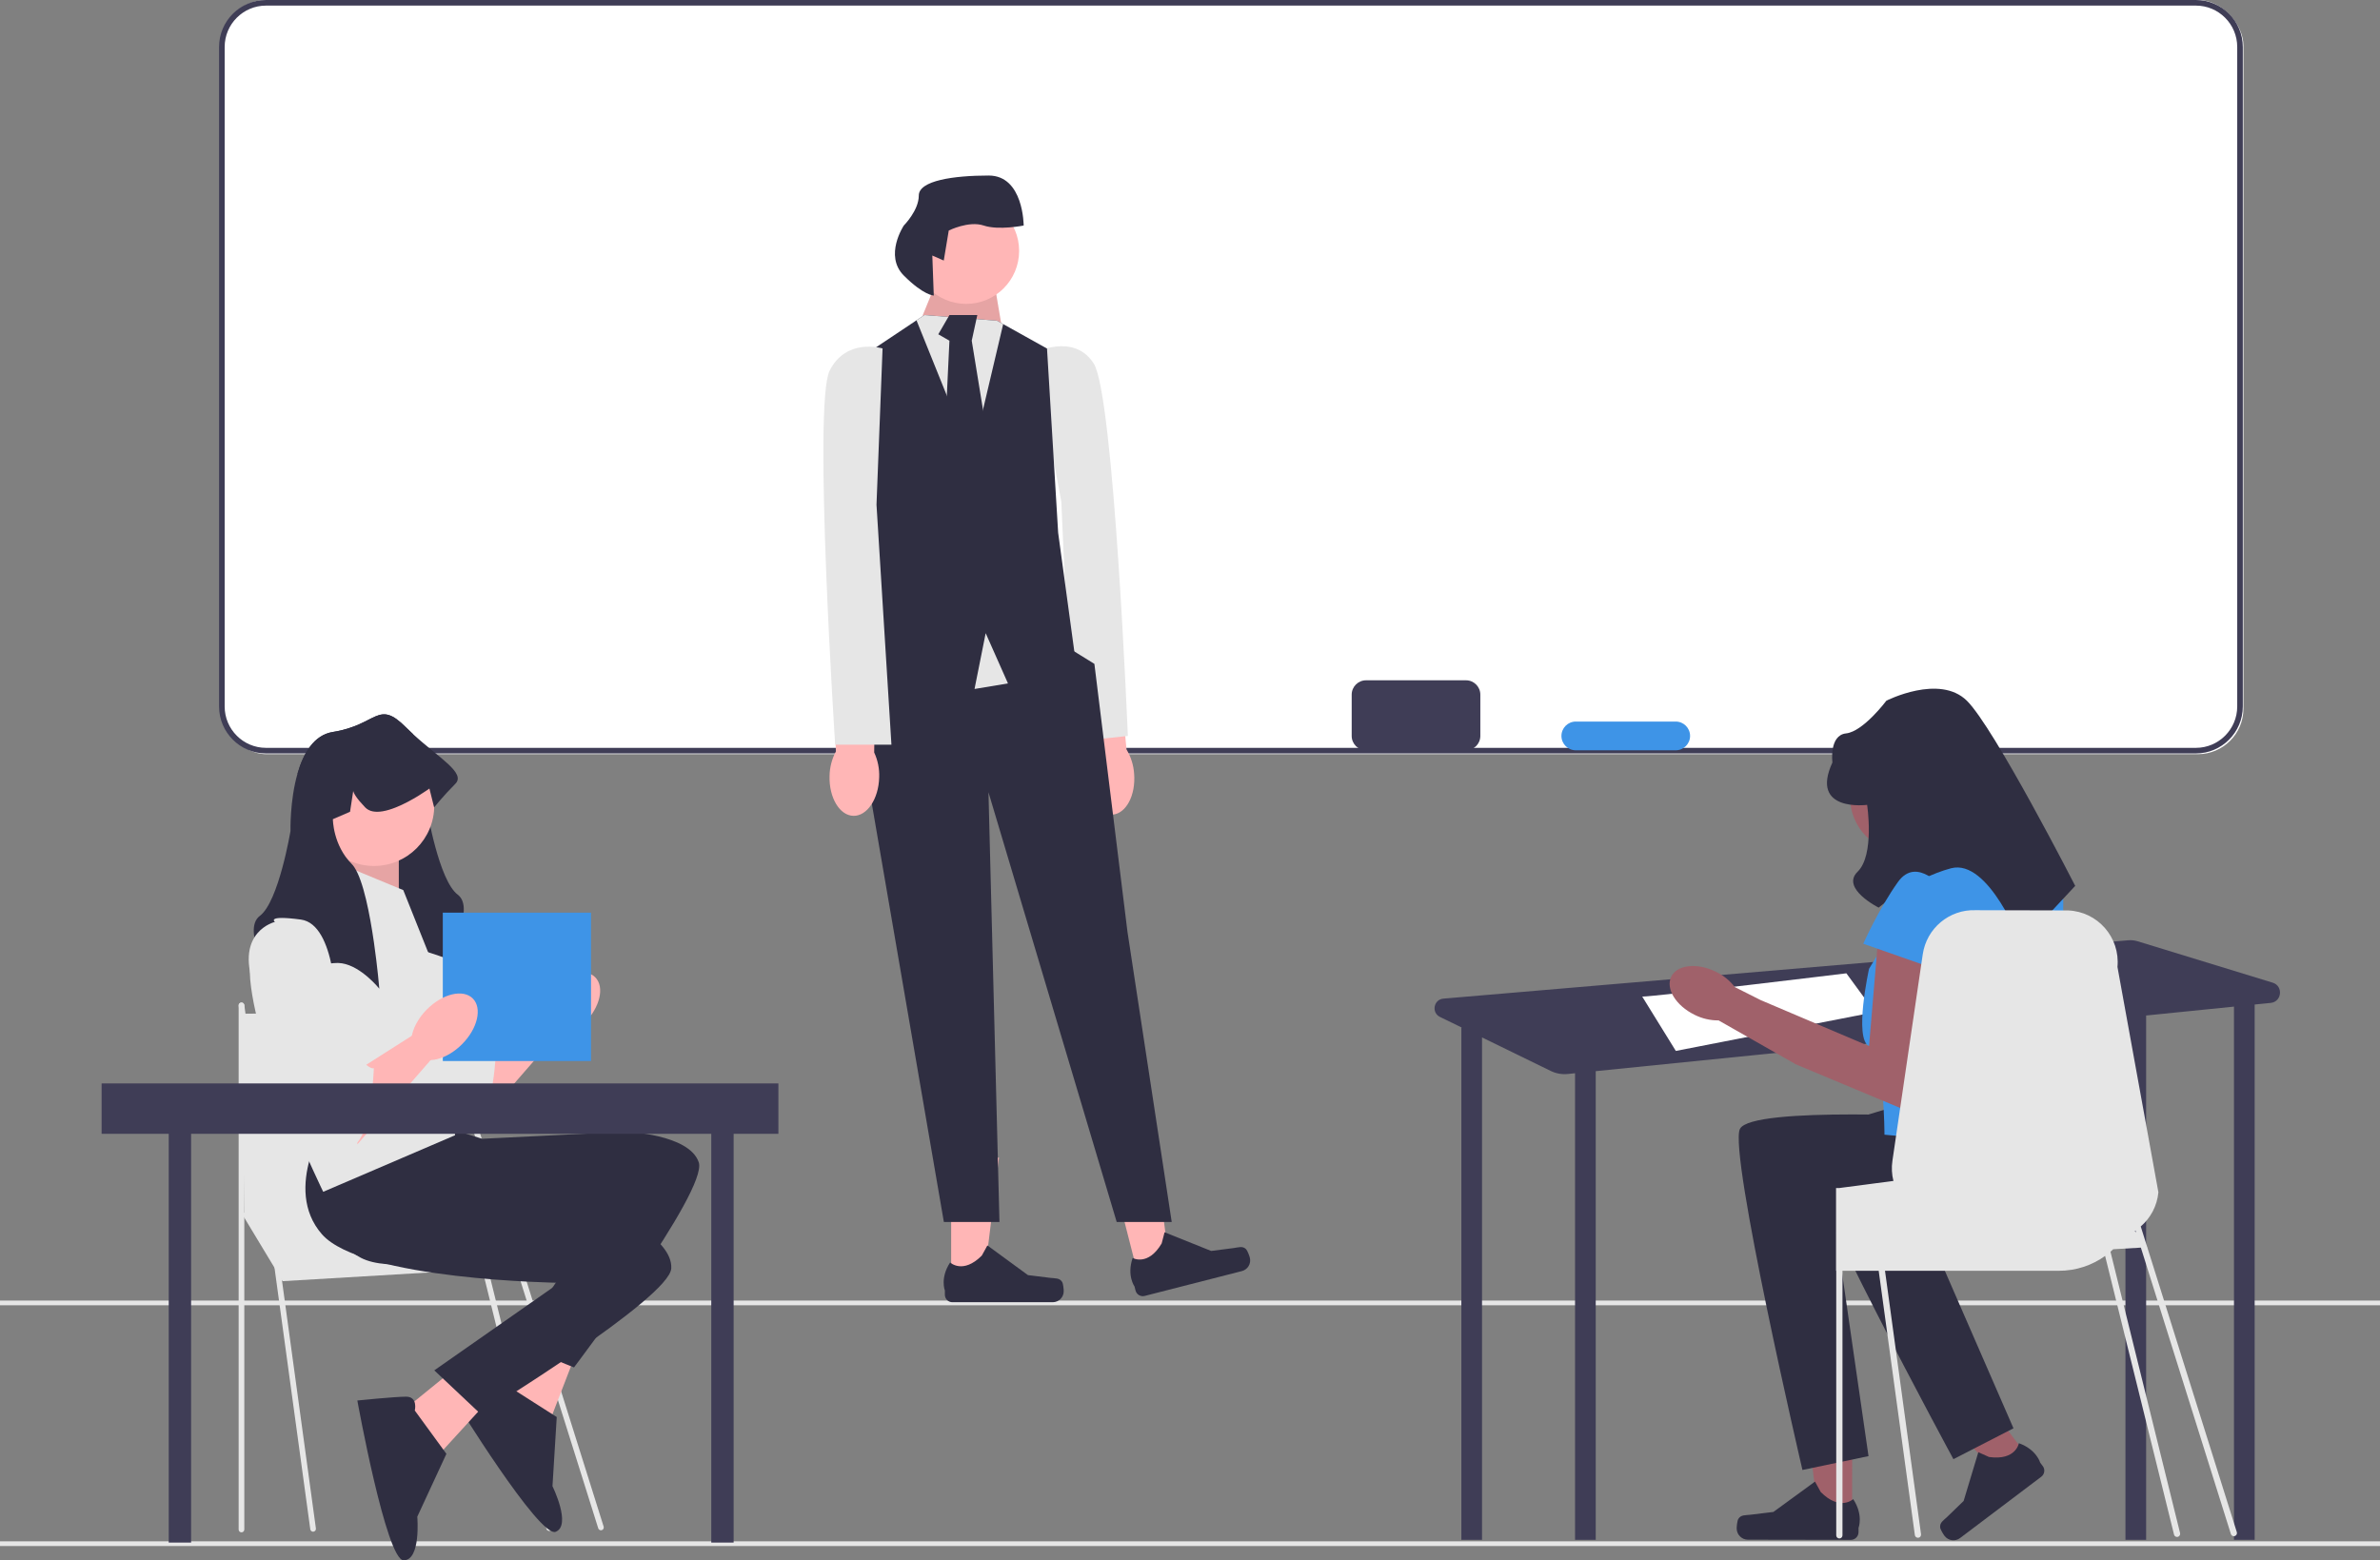 <svg width="366" height="240" viewBox="0 0 366 240" fill="none" xmlns="http://www.w3.org/2000/svg">
<rect x="0" y="0" width="366" height="240" fill="#808080" stroke="none"/>
<g clip-path="url(#clip0_186_2106)">
<rect x="34" width="311" height="116" rx="7" fill="white"/>
<path d="M337.689 115.89H40.903C36.925 115.89 33.688 112.649 33.688 108.666V7.224C33.688 3.241 36.925 0 40.903 0H337.689C341.667 0 344.903 3.241 344.903 7.224V108.666C344.903 112.649 341.667 115.89 337.689 115.89ZM40.903 0.861C37.399 0.861 34.549 3.716 34.549 7.224V108.666C34.549 112.174 37.399 115.029 40.903 115.029H337.689C341.192 115.029 344.043 112.174 344.043 108.666V7.224C344.043 3.716 341.192 0.861 337.689 0.861H40.903Z" fill="#3F3D56"/>
<path d="M366 237.076H0V237.801H366V237.076Z" fill="#E6E6E6"/>
<path d="M366 200.044H0V200.769H366V200.044Z" fill="#E6E6E6"/>
<path d="M166.797 119.621C167.059 122.928 168.977 125.473 171.079 125.305C173.181 125.138 174.671 122.321 174.407 119.013C174.32 117.69 173.918 116.407 173.234 115.272L171.944 101.273L165.396 102.02L167.364 115.74C166.868 116.97 166.673 118.301 166.797 119.621Z" fill="#FFB6B6"/>
<path d="M158.975 54.315C158.975 54.315 165.095 51.071 168.199 55.919C171.302 60.767 173.444 113.199 173.444 113.199L164.842 114.119L163.212 77.171L158.975 54.315Z" fill="#E6E6E6"/>
<path d="M146.271 197.308L151.254 197.308L153.624 178.062L146.27 178.062L146.271 197.308Z" fill="#FFB6B6"/>
<path d="M163.344 197.195C163.5 197.457 163.581 198.301 163.581 198.605C163.581 199.541 162.824 200.299 161.89 200.299H146.457C145.82 200.299 145.304 199.782 145.304 199.144V198.5C145.304 198.5 144.54 196.567 146.112 194.184C146.112 194.184 148.065 196.05 150.984 193.127L151.845 191.565L158.076 196.128L161.53 196.554C162.286 196.647 162.956 196.54 163.344 197.195Z" fill="#2F2E41"/>
<path d="M175.109 196.482L179.937 195.246L177.477 176.012L170.351 177.835L175.109 196.482Z" fill="#FFB6B6"/>
<path d="M191.623 192.141C191.838 192.356 192.126 193.154 192.202 193.449C192.433 194.355 191.887 195.277 190.981 195.509L176.029 199.333C175.411 199.491 174.783 199.118 174.625 198.5L174.466 197.876C174.466 197.876 173.249 196.192 174.182 193.494C174.182 193.494 176.536 194.818 178.642 191.262L179.09 189.536L186.255 192.413L189.707 191.969C190.462 191.872 191.085 191.602 191.623 192.141Z" fill="#2F2E41"/>
<path d="M142.148 50.177L141.912 48.46L144.72 41.593L152.436 40.734L154.102 50.566L142.148 50.177Z" fill="#FFB6B6"/>
<path opacity="0.1" d="M142.148 50.177L141.912 48.46L144.72 41.593L152.436 40.734L154.102 50.566L142.148 50.177Z" fill="black"/>
<path d="M133.146 98.678L129.717 108.121L132.289 113.271L145.149 187.954H153.698L152.007 121.855L171.726 187.954H180.188L173.383 143.316L168.297 102.112L165.212 100.203L150.293 91.811L133.146 98.678Z" fill="#2F2E41"/>
<path d="M155.009 105.117L149.865 105.975L143.006 89.665H158.438L155.009 105.117Z" fill="#E6E6E6"/>
<path d="M165.296 100.825L155.008 105.117L151.579 97.391L149.864 105.975L131.86 100.172L134.432 89.665L131.86 55.328L140.94 49.268L142.148 48.461L153.294 49.319L154.271 49.852L161.01 53.611L162.724 81.939L165.296 100.825Z" fill="#2F2E41"/>
<path d="M154.271 49.852L149.436 70.351L140.939 49.268L142.148 48.461L153.294 49.319L154.271 49.852Z" fill="#E6E6E6"/>
<path d="M146.006 48.461L144.291 51.418L146.006 52.403L145.148 70.404L148.578 75.072L152.007 68.173L149.435 52.403L150.292 48.461H146.006Z" fill="#2F2E41"/>
<path d="M148.578 46.744C153.076 46.744 156.723 43.093 156.723 38.589C156.723 34.085 153.076 30.434 148.578 30.434C144.08 30.434 140.434 34.085 140.434 38.589C140.434 43.093 144.08 46.744 148.578 46.744Z" fill="#FFB6B6"/>
<path d="M143.373 39.304L145.133 40.073L145.901 35.459C145.901 35.459 148.973 33.921 151.277 34.69C153.581 35.459 157.421 34.69 157.421 34.69C157.421 34.69 157.421 27 152.045 27C146.669 27 141.293 27.769 141.293 30.076C141.293 32.383 138.988 34.69 138.988 34.69C138.988 34.69 135.916 39.304 138.988 42.38C142.061 45.456 143.597 45.456 143.597 45.456L143.373 39.304Z" fill="#2F2E41"/>
<path d="M127.57 119.38C127.481 122.696 129.117 125.43 131.225 125.487C133.333 125.543 135.113 122.901 135.202 119.583C135.256 118.259 134.992 116.94 134.433 115.739L134.634 101.683L128.044 101.729L128.545 115.581C127.922 116.751 127.587 118.053 127.57 119.38Z" fill="#FFB6B6"/>
<path d="M135.722 53.595C135.722 53.595 130.15 51.878 127.578 57.029C125.006 62.179 128.435 114.543 128.435 114.543H137.086L134.79 77.631L135.722 53.595Z" fill="#E6E6E6"/>
<path d="M349.495 151.148L328.714 144.778C328.254 144.637 327.772 144.586 327.293 144.627L221.969 153.602C220.467 153.73 220.09 155.758 221.445 156.419L224.819 158.065H224.729V236.846H227.908V159.571L238.481 164.729C239.29 165.124 240.193 165.285 241.088 165.194L242.213 165.081V236.846H245.392V164.759L326.855 156.52V236.846H330.034V156.198L343.545 154.832V236.846H346.724V154.51L349.189 154.261C350.919 154.086 351.158 151.658 349.495 151.148Z" fill="#3F3D56"/>
<path d="M252.545 153.29C254.532 153.29 283.938 149.709 283.938 149.709L288.309 155.677L257.711 161.646L252.545 153.29Z" fill="white"/>
<path d="M284.818 233.787L279.709 233.777L277.312 214.042L284.853 214.055L284.818 233.787Z" fill="#A0616A"/>
<path d="M267.315 233.641C267.155 233.909 267.07 234.774 267.069 235.086C267.068 236.045 267.843 236.824 268.8 236.826L284.622 236.853C285.275 236.854 285.806 236.325 285.807 235.67L285.808 235.011C285.808 235.011 286.594 233.03 284.987 230.584C284.987 230.584 282.981 232.494 279.993 229.492L279.114 227.89L272.718 232.557L269.176 232.987C268.401 233.081 267.714 232.97 267.315 233.641Z" fill="#2F2E41"/>
<path d="M312.239 224.609L308.208 227.653L294.562 213.535L300.512 209.042L312.239 224.609Z" fill="#A0616A"/>
<path d="M298.361 234.948C298.394 235.254 298.843 235.988 299.028 236.234C299.598 236.99 300.673 237.141 301.428 236.57L313.911 227.142C314.426 226.752 314.529 226.018 314.14 225.502L313.748 224.982C313.748 224.982 313.187 222.952 310.464 221.984C310.464 221.984 310.021 224.687 305.879 224.107L304.231 223.37L301.971 230.867L299.437 233.321C298.883 233.858 298.275 234.18 298.361 234.948Z" fill="#2F2E41"/>
<path d="M301.561 122.613C301.561 127.33 297.742 131.154 293.031 131.154C288.319 131.154 284.5 127.33 284.5 122.613C284.5 117.895 288.319 114.071 293.031 114.071C297.742 114.071 301.561 117.895 301.561 122.613Z" fill="#A0616A"/>
<path d="M300.758 171.86C300.758 171.86 269.349 170.08 267.571 173.64C265.793 177.2 277.182 226.103 277.182 226.103L287.343 223.971L282.387 189.661C282.387 189.661 308.596 196.611 312.152 188.304C315.708 179.997 314.684 176.904 314.684 176.904L300.758 171.86Z" fill="#2F2E41"/>
<path d="M308.805 165.884C308.805 165.884 278.045 172.486 277.271 176.391C276.497 180.295 300.401 224.439 300.401 224.439L309.636 219.691L295.792 187.917C295.792 187.917 322.904 187.677 324.138 178.724C325.372 169.771 323.568 167.059 323.568 167.059L308.805 165.884Z" fill="#2F2E41"/>
<path d="M312.313 132.401H297.535L287.424 149.016C287.424 149.016 285.053 159.752 287.424 160.911C289.794 162.07 289.794 174.53 289.794 174.53L314.684 176.904C314.684 176.904 318.24 139.522 317.054 135.962C315.869 132.401 312.313 132.401 312.313 132.401Z" fill="#3E94E7"/>
<path d="M288.905 143.379L287.424 160.911L270.76 153.83L266.783 151.827C266.004 150.81 264.993 149.995 263.835 149.449C260.954 148.043 257.896 148.392 257.003 150.226C256.11 152.061 257.72 154.687 260.6 156.092C261.743 156.669 263.008 156.964 264.288 156.952L275.925 163.569L275.939 163.543L275.99 163.636L294.239 171.267L298.438 148.251L288.905 143.379Z" fill="#A0616A"/>
<path d="M287.128 123.798C287.128 123.798 278.239 124.984 281.795 117.271C281.795 117.271 281.252 113.089 283.894 112.806C286.536 112.524 290.091 107.777 290.091 107.777C290.091 107.777 298.243 103.623 302.464 107.777C306.684 111.93 319.129 136.258 319.129 136.258L310.833 145.159C310.833 145.159 305.845 132.03 300.042 133.551C294.239 135.071 288.906 139.606 288.906 139.606C288.906 139.606 283.017 136.655 285.665 134.083C288.313 131.511 287.128 123.798 287.128 123.798Z" fill="#2F2E41"/>
<path d="M298.98 136.851C298.98 136.851 294.832 131.511 291.869 135.665C288.906 139.818 286.535 145.159 286.535 145.159L298.387 149.312L298.98 136.851Z" fill="#3E94E7"/>
<path d="M343.981 235.665L330.211 191.842L330.213 191.842H330.245L330.189 191.77L330.188 191.768L329.207 188.647L329.208 188.646C330.702 187.357 331.719 185.515 331.922 183.394L325.627 148.731C326.06 144.179 322.575 140.2 318.009 140.037L303.807 140.001C299.77 139.858 296.273 142.778 295.685 146.781L295.371 148.906L291.019 178.544C290.861 179.611 290.924 180.661 291.174 181.644L288.043 182.054L287.093 182.181L283.338 182.67L283.326 182.674L282.857 182.734H282.349V195.466H282.38V236.162C282.38 236.424 282.595 236.639 282.857 236.639C283.124 236.639 283.338 236.424 283.338 236.162V195.466H288.909L294.469 236.114C294.504 236.353 294.707 236.528 294.946 236.528C294.965 236.528 294.989 236.528 295.009 236.524C295.271 236.488 295.454 236.245 295.418 235.983L289.879 195.466H316.611C319.265 195.466 321.724 194.623 323.727 193.179L334.326 236.04C334.381 236.256 334.576 236.401 334.789 236.401C334.828 236.401 334.868 236.396 334.908 236.386C335.164 236.321 335.319 236.06 335.254 235.803L324.552 192.528C324.695 192.409 324.837 192.282 324.972 192.152L329.226 191.901L343.068 235.953C343.132 236.157 343.321 236.288 343.525 236.288C343.572 236.288 343.62 236.281 343.668 236.266C343.92 236.187 344.061 235.918 343.981 235.665ZM328.298 189.327C328.333 189.307 328.365 189.283 328.397 189.263L328.499 189.588L328.298 189.327Z" fill="#E6E6E6"/>
<path d="M73.784 161.383L83.052 155.481L86.819 157.757L73.784 172.754V161.383Z" fill="#FFB6B6"/>
<path d="M61.111 138.541C61.111 138.541 54.956 139.992 57.852 148.33C60.749 156.669 70.163 174.071 73.06 172.984C75.957 171.896 76.319 161.02 76.319 161.02C76.319 161.02 75.957 161.382 74.508 159.932C73.06 158.482 73.06 159.144 73.06 157.544C73.06 155.944 71.875 154.758 71.875 154.758L70.525 151.956C70.525 151.956 70.525 138.904 65.094 138.179C59.663 137.454 61.111 138.541 61.111 138.541Z" fill="#E6E6E6"/>
<path d="M89.87 157.366C92.274 154.959 93.019 151.803 91.534 150.316C90.049 148.83 86.897 149.576 84.493 151.983C82.089 154.39 81.344 157.546 82.829 159.033C84.314 160.519 87.466 159.773 89.87 157.366Z" fill="#FFB6B6"/>
<path d="M37.136 186.58L43.459 197.06L80.311 194.876L70.499 182.213L37.136 186.58Z" fill="#E6E6E6"/>
<path d="M48.147 235.597C47.932 235.597 47.745 235.438 47.715 235.219L36.703 154.692C36.671 154.453 36.838 154.232 37.076 154.2C37.315 154.165 37.535 154.334 37.567 154.573L48.579 235.101C48.612 235.34 48.445 235.56 48.207 235.592C48.186 235.595 48.166 235.597 48.147 235.597Z" fill="#E6E6E6"/>
<path d="M37.135 235.698C36.895 235.698 36.699 235.503 36.699 235.262V154.648C36.699 154.406 36.895 154.211 37.135 154.211C37.376 154.211 37.571 154.406 37.571 154.648V235.262C37.571 235.503 37.376 235.698 37.135 235.698Z" fill="#E6E6E6"/>
<path d="M92.413 235.378C92.228 235.378 92.056 235.259 91.997 235.072L65.939 152.143C65.867 151.913 65.995 151.668 66.224 151.595C66.454 151.523 66.699 151.651 66.771 151.881L92.829 234.81C92.901 235.04 92.774 235.285 92.544 235.358C92.501 235.371 92.456 235.378 92.413 235.378Z" fill="#E6E6E6"/>
<path d="M84.454 235.48C84.259 235.48 84.082 235.349 84.031 235.151L65.933 161.96C65.873 161.727 66.014 161.489 66.248 161.429C66.482 161.37 66.719 161.511 66.778 161.745L84.877 234.936C84.936 235.169 84.795 235.407 84.562 235.467C84.525 235.476 84.489 235.48 84.454 235.48Z" fill="#E6E6E6"/>
<path d="M37.136 155.932L67.337 155.467L72.897 187.235H37.572L37.136 155.932Z" fill="#E6E6E6"/>
<path d="M83.547 202.645L75.936 216.062L84.773 218.01L88.457 208.467L83.547 202.645Z" fill="#FFB6B6"/>
<path d="M78.669 213.528C78.669 213.528 78.374 211.34 76.635 212.035C74.896 212.729 69.878 215.309 69.878 215.309C69.878 215.309 82.966 236.603 85.45 235.612C87.934 234.62 84.961 228.6 84.961 228.6L85.617 217.96L78.669 213.528Z" fill="#2F2E41"/>
<path d="M49.886 176.61C49.886 176.61 47.17 189.118 55.498 193.468C63.827 197.819 92.251 187.124 92.251 187.124L79.215 206.68L88.267 210.327C88.267 210.327 108.907 183.136 107.458 178.785C106.01 174.434 96.233 174.072 96.233 174.072L74.146 175.159L68.353 173.347L49.886 176.61Z" fill="#2F2E41"/>
<path d="M72.287 208.599L60.321 218.323L67.845 223.357L74.745 215.811L72.287 208.599Z" fill="#FFB6B6"/>
<path d="M63.788 216.96C63.788 216.96 64.308 214.814 62.436 214.827C60.564 214.84 54.952 215.416 54.952 215.416C54.952 215.416 59.405 240.019 62.079 240C64.753 239.981 64.171 233.291 64.171 233.291L68.649 223.62L63.788 216.96Z" fill="#2F2E41"/>
<path d="M50.396 172.085C50.396 172.085 43.321 182.746 49.496 189.833C55.673 196.919 86.035 197.313 86.035 197.313L66.786 210.78L73.892 217.475C73.892 217.475 102.998 199.667 103.23 195.087C103.462 190.507 94.488 186.608 94.488 186.608L73.519 179.573L68.782 175.774L50.396 172.085Z" fill="#2F2E41"/>
<path d="M68.571 147.391C68.571 147.391 61.691 144.854 58.432 144.854C58.121 144.854 57.813 144.89 57.505 144.955C55.42 145.397 53.501 147.192 52.581 148.171C52.222 148.555 52.016 148.813 52.016 148.813C52.016 148.813 52.038 148.562 52.081 148.124C52.295 145.818 53.084 138.252 54.5 133.408C55.007 131.679 55.59 130.297 56.26 129.627C57.82 128.06 58.541 126.182 58.874 124.783C59.157 123.583 59.157 122.738 59.157 122.738L56.517 121.6L56.028 118.402C55.941 118.779 55.539 119.515 54.189 120.925C54.073 121.045 53.946 121.146 53.812 121.233C51.864 122.459 47.892 120.327 45.752 118.986C46.643 115.886 48.258 113.051 51.191 112.587C58.07 111.499 58.07 107.511 62.415 111.862C62.774 112.221 63.136 112.565 63.498 112.898C64.888 115.56 65.395 119.127 65.576 121.607C65.707 123.344 65.674 124.551 65.674 124.551C65.674 124.551 67.484 135.427 70.381 137.603C73.278 139.778 68.571 147.391 68.571 147.391Z" fill="#2F2E41"/>
<path d="M55.174 129.989L50.281 137.175L61.329 140.141V129.989H55.174Z" fill="#FFB6B6"/>
<path opacity="0.1" d="M55.174 129.989L50.281 137.175L61.329 140.141V129.989H55.174Z" fill="black"/>
<path d="M62.016 136.91L51.516 132.56C51.516 132.56 37.394 138.723 38.48 150.687C39.567 162.651 49.705 183.316 49.705 183.316L69.982 174.615L67.81 151.412L62.016 136.91Z" fill="#E6E6E6"/>
<path d="M57.514 133.197C62.63 133.197 66.778 129.044 66.778 123.921C66.778 118.798 62.63 114.646 57.514 114.646C52.398 114.646 48.25 118.798 48.25 123.921C48.25 129.044 52.398 133.197 57.514 133.197Z" fill="#FFB6B6"/>
<path d="M70.019 120.563C68.209 122.376 66.76 124.188 66.76 124.188L66.036 121.288C66.036 121.288 65.87 121.411 65.576 121.607C64.428 122.39 61.347 124.359 58.874 124.783C57.773 124.971 56.795 124.852 56.158 124.188C54.808 122.778 54.406 122.042 54.319 121.665L53.83 124.863L51.19 126.001C51.19 126.001 51.19 129.982 54.087 132.889C54.228 133.031 54.366 133.205 54.5 133.408C55.883 135.496 56.875 140.608 57.505 144.955C58.063 148.82 58.331 152.076 58.331 152.076C58.331 152.076 55.59 148.639 52.581 148.171C52.414 148.146 52.248 148.127 52.081 148.124C52.027 148.117 51.969 148.117 51.915 148.117C48.656 148.117 41.776 150.654 41.776 150.654C41.776 150.654 37.069 143.041 39.966 140.866C42.862 138.69 44.673 127.814 44.673 127.814C44.673 127.814 44.553 123.159 45.752 118.986C46.642 115.886 48.258 113.051 51.19 112.587C58.07 111.499 58.07 107.511 62.415 111.862C62.774 112.221 63.136 112.565 63.498 112.898C67.546 116.626 71.681 118.899 70.019 120.563Z" fill="#2F2E41"/>
<path d="M29.388 169.23H25.947V237.267H29.388V169.23Z" fill="#3F3D56"/>
<path d="M112.82 169.23H109.38V237.267H112.82V169.23Z" fill="#3F3D56"/>
<path d="M90.887 140.379H68.094V163.201H90.887V140.379Z" fill="#3E94E7"/>
<path d="M54.956 164.645L64.224 158.744L67.991 161.02L54.956 176.017V164.645Z" fill="#FFB6B6"/>
<path d="M42.283 141.804C42.283 141.804 36.127 143.254 39.024 151.593C41.921 159.932 51.335 177.334 54.232 176.246C57.129 175.159 57.491 164.282 57.491 164.282C57.491 164.282 57.129 164.645 55.68 163.195C54.232 161.744 54.232 162.407 54.232 160.807C54.232 159.207 53.047 158.02 53.047 158.02L51.697 155.219C51.697 155.219 51.697 142.167 46.266 141.442C40.835 140.717 42.283 141.804 42.283 141.804Z" fill="#E6E6E6"/>
<path d="M71.042 160.629C73.446 158.222 74.191 155.066 72.706 153.579C71.221 152.092 68.069 152.838 65.665 155.245C63.261 157.652 62.516 160.809 64.001 162.295C65.486 163.782 68.638 163.036 71.042 160.629Z" fill="#FFB6B6"/>
<path d="M119.702 166.646H15.626V174.397H119.702V166.646Z" fill="#3F3D56"/>
<path d="M225.442 104.639H210.071C208.853 104.639 207.865 105.628 207.865 106.848V113.195C207.865 114.415 208.853 115.404 210.071 115.404H225.442C226.66 115.404 227.648 114.415 227.648 113.195V106.848C227.648 105.628 226.66 104.639 225.442 104.639Z" fill="#3F3D56"/>
<path d="M257.697 110.986H242.326C241.108 110.986 240.12 111.975 240.12 113.195V113.195C240.12 114.415 241.108 115.404 242.326 115.404H257.697C258.915 115.404 259.903 114.415 259.903 113.195C259.903 111.975 258.915 110.986 257.697 110.986Z" fill="#3E94E7"/>
</g>
<defs>
<clipPath id="clip0_186_2106">
<rect width="366" height="240" fill="white"/>
</clipPath>
</defs>
</svg>
